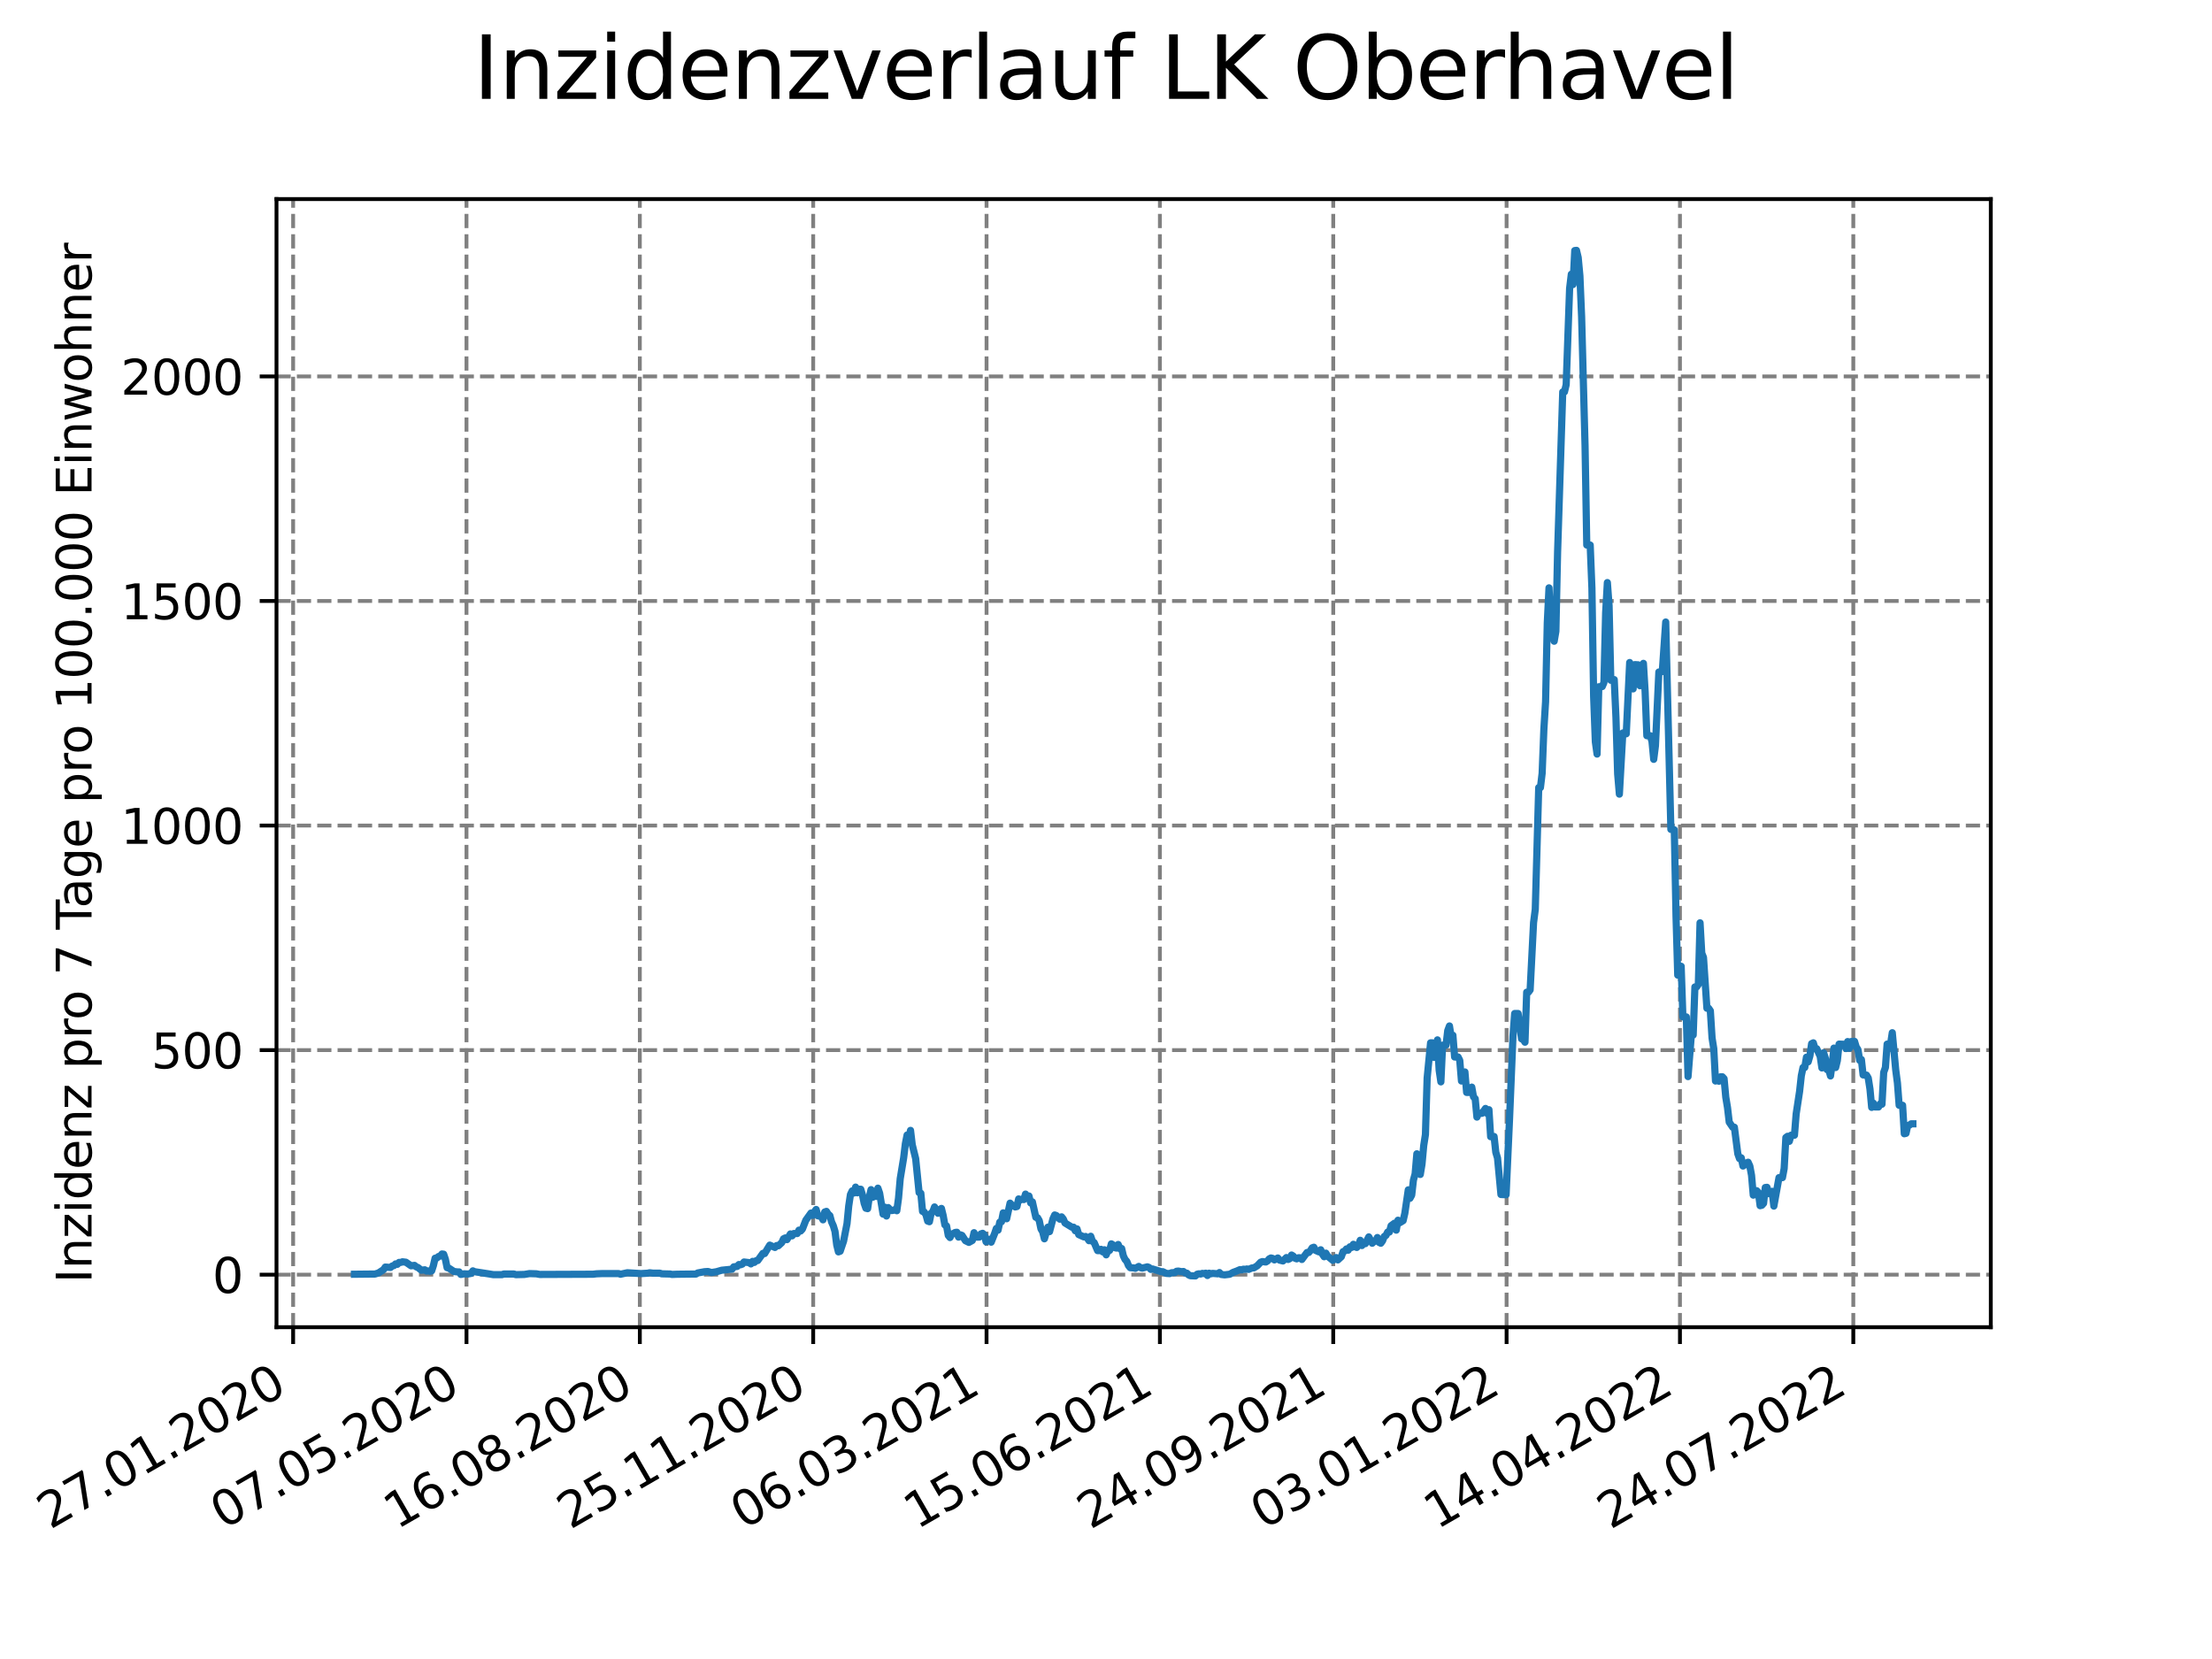 <?xml version="1.0" encoding="utf-8" standalone="no"?>
<!DOCTYPE svg PUBLIC "-//W3C//DTD SVG 1.1//EN"
  "http://www.w3.org/Graphics/SVG/1.1/DTD/svg11.dtd">
<svg xmlns:xlink="http://www.w3.org/1999/xlink" width="460.8pt" height="345.6pt" viewBox="0 0 460.8 345.6" xmlns="http://www.w3.org/2000/svg" version="1.1">
 <defs>
  <style type="text/css">*{stroke-linejoin: round; stroke-linecap: butt}</style>
 </defs>
 <g id="figure_1">
  <g id="patch_1">
   <path d="M 0 345.6 
L 460.8 345.6 
L 460.8 0 
L 0 0 
z
" style="fill: #ffffff"/>
  </g>
  <g id="axes_1">
   <g id="patch_2">
    <path d="M 57.6 276.48 
L 414.72 276.48 
L 414.72 41.472 
L 57.6 41.472 
z
" style="fill: #ffffff"/>
   </g>
   <g id="matplotlib.axis_1">
    <g id="xtick_1">
     <g id="line2d_1">
      <path d="M 61.065 276.48 
L 61.065 41.472 
" clip-path="url(#pd7029d7b4e)" style="fill: none; stroke-dasharray: 2.96,1.28; stroke-dashoffset: 0; stroke: #808080; stroke-width: 0.8"/>
     </g>
     <g id="line2d_2">
      <defs>
       <path id="m385fc12acc" d="M 0 0 
L 0 3.5 
" style="stroke: #000000; stroke-width: 0.8"/>
      </defs>
      <g>
       <use xlink:href="#m385fc12acc" x="61.065" y="276.48" style="stroke: #000000; stroke-width: 0.8"/>
      </g>
     </g>
     <g id="text_1">
      <!-- 27.01.2020 -->
      <g transform="translate(10.44 318.689)rotate(-30)scale(0.1 -0.1)">
       <defs>
        <path id="DejaVuSans-32" d="M 1228 531 
L 3431 531 
L 3431 0 
L 469 0 
L 469 531 
Q 828 903 1448 1529 
Q 2069 2156 2228 2338 
Q 2531 2678 2651 2914 
Q 2772 3150 2772 3378 
Q 2772 3750 2511 3984 
Q 2250 4219 1831 4219 
Q 1534 4219 1204 4116 
Q 875 4013 500 3803 
L 500 4441 
Q 881 4594 1212 4672 
Q 1544 4750 1819 4750 
Q 2544 4750 2975 4387 
Q 3406 4025 3406 3419 
Q 3406 3131 3298 2873 
Q 3191 2616 2906 2266 
Q 2828 2175 2409 1742 
Q 1991 1309 1228 531 
z
" transform="scale(0.016)"/>
        <path id="DejaVuSans-37" d="M 525 4666 
L 3525 4666 
L 3525 4397 
L 1831 0 
L 1172 0 
L 2766 4134 
L 525 4134 
L 525 4666 
z
" transform="scale(0.016)"/>
        <path id="DejaVuSans-2e" d="M 684 794 
L 1344 794 
L 1344 0 
L 684 0 
L 684 794 
z
" transform="scale(0.016)"/>
        <path id="DejaVuSans-30" d="M 2034 4250 
Q 1547 4250 1301 3770 
Q 1056 3291 1056 2328 
Q 1056 1369 1301 889 
Q 1547 409 2034 409 
Q 2525 409 2770 889 
Q 3016 1369 3016 2328 
Q 3016 3291 2770 3770 
Q 2525 4250 2034 4250 
z
M 2034 4750 
Q 2819 4750 3233 4129 
Q 3647 3509 3647 2328 
Q 3647 1150 3233 529 
Q 2819 -91 2034 -91 
Q 1250 -91 836 529 
Q 422 1150 422 2328 
Q 422 3509 836 4129 
Q 1250 4750 2034 4750 
z
" transform="scale(0.016)"/>
        <path id="DejaVuSans-31" d="M 794 531 
L 1825 531 
L 1825 4091 
L 703 3866 
L 703 4441 
L 1819 4666 
L 2450 4666 
L 2450 531 
L 3481 531 
L 3481 0 
L 794 0 
L 794 531 
z
" transform="scale(0.016)"/>
       </defs>
       <use xlink:href="#DejaVuSans-32"/>
       <use xlink:href="#DejaVuSans-37" x="63.623"/>
       <use xlink:href="#DejaVuSans-2e" x="127.246"/>
       <use xlink:href="#DejaVuSans-30" x="159.033"/>
       <use xlink:href="#DejaVuSans-31" x="222.656"/>
       <use xlink:href="#DejaVuSans-2e" x="286.279"/>
       <use xlink:href="#DejaVuSans-32" x="318.066"/>
       <use xlink:href="#DejaVuSans-30" x="381.689"/>
       <use xlink:href="#DejaVuSans-32" x="445.312"/>
       <use xlink:href="#DejaVuSans-30" x="508.936"/>
      </g>
     </g>
    </g>
    <g id="xtick_2">
     <g id="line2d_3">
      <path d="M 97.178 276.48 
L 97.178 41.472 
" clip-path="url(#pd7029d7b4e)" style="fill: none; stroke-dasharray: 2.96,1.28; stroke-dashoffset: 0; stroke: #808080; stroke-width: 0.8"/>
     </g>
     <g id="line2d_4">
      <g>
       <use xlink:href="#m385fc12acc" x="97.178" y="276.48" style="stroke: #000000; stroke-width: 0.8"/>
      </g>
     </g>
     <g id="text_2">
      <!-- 07.05.2020 -->
      <g transform="translate(46.552 318.689)rotate(-30)scale(0.1 -0.1)">
       <defs>
        <path id="DejaVuSans-35" d="M 691 4666 
L 3169 4666 
L 3169 4134 
L 1269 4134 
L 1269 2991 
Q 1406 3038 1543 3061 
Q 1681 3084 1819 3084 
Q 2600 3084 3056 2656 
Q 3513 2228 3513 1497 
Q 3513 744 3044 326 
Q 2575 -91 1722 -91 
Q 1428 -91 1123 -41 
Q 819 9 494 109 
L 494 744 
Q 775 591 1075 516 
Q 1375 441 1709 441 
Q 2250 441 2565 725 
Q 2881 1009 2881 1497 
Q 2881 1984 2565 2268 
Q 2250 2553 1709 2553 
Q 1456 2553 1204 2497 
Q 953 2441 691 2322 
L 691 4666 
z
" transform="scale(0.016)"/>
       </defs>
       <use xlink:href="#DejaVuSans-30"/>
       <use xlink:href="#DejaVuSans-37" x="63.623"/>
       <use xlink:href="#DejaVuSans-2e" x="127.246"/>
       <use xlink:href="#DejaVuSans-30" x="159.033"/>
       <use xlink:href="#DejaVuSans-35" x="222.656"/>
       <use xlink:href="#DejaVuSans-2e" x="286.279"/>
       <use xlink:href="#DejaVuSans-32" x="318.066"/>
       <use xlink:href="#DejaVuSans-30" x="381.689"/>
       <use xlink:href="#DejaVuSans-32" x="445.312"/>
       <use xlink:href="#DejaVuSans-30" x="508.936"/>
      </g>
     </g>
    </g>
    <g id="xtick_3">
     <g id="line2d_5">
      <path d="M 133.29 276.48 
L 133.29 41.472 
" clip-path="url(#pd7029d7b4e)" style="fill: none; stroke-dasharray: 2.96,1.28; stroke-dashoffset: 0; stroke: #808080; stroke-width: 0.8"/>
     </g>
     <g id="line2d_6">
      <g>
       <use xlink:href="#m385fc12acc" x="133.29" y="276.48" style="stroke: #000000; stroke-width: 0.8"/>
      </g>
     </g>
     <g id="text_3">
      <!-- 16.08.2020 -->
      <g transform="translate(82.665 318.689)rotate(-30)scale(0.1 -0.1)">
       <defs>
        <path id="DejaVuSans-36" d="M 2113 2584 
Q 1688 2584 1439 2293 
Q 1191 2003 1191 1497 
Q 1191 994 1439 701 
Q 1688 409 2113 409 
Q 2538 409 2786 701 
Q 3034 994 3034 1497 
Q 3034 2003 2786 2293 
Q 2538 2584 2113 2584 
z
M 3366 4563 
L 3366 3988 
Q 3128 4100 2886 4159 
Q 2644 4219 2406 4219 
Q 1781 4219 1451 3797 
Q 1122 3375 1075 2522 
Q 1259 2794 1537 2939 
Q 1816 3084 2150 3084 
Q 2853 3084 3261 2657 
Q 3669 2231 3669 1497 
Q 3669 778 3244 343 
Q 2819 -91 2113 -91 
Q 1303 -91 875 529 
Q 447 1150 447 2328 
Q 447 3434 972 4092 
Q 1497 4750 2381 4750 
Q 2619 4750 2861 4703 
Q 3103 4656 3366 4563 
z
" transform="scale(0.016)"/>
        <path id="DejaVuSans-38" d="M 2034 2216 
Q 1584 2216 1326 1975 
Q 1069 1734 1069 1313 
Q 1069 891 1326 650 
Q 1584 409 2034 409 
Q 2484 409 2743 651 
Q 3003 894 3003 1313 
Q 3003 1734 2745 1975 
Q 2488 2216 2034 2216 
z
M 1403 2484 
Q 997 2584 770 2862 
Q 544 3141 544 3541 
Q 544 4100 942 4425 
Q 1341 4750 2034 4750 
Q 2731 4750 3128 4425 
Q 3525 4100 3525 3541 
Q 3525 3141 3298 2862 
Q 3072 2584 2669 2484 
Q 3125 2378 3379 2068 
Q 3634 1759 3634 1313 
Q 3634 634 3220 271 
Q 2806 -91 2034 -91 
Q 1263 -91 848 271 
Q 434 634 434 1313 
Q 434 1759 690 2068 
Q 947 2378 1403 2484 
z
M 1172 3481 
Q 1172 3119 1398 2916 
Q 1625 2713 2034 2713 
Q 2441 2713 2670 2916 
Q 2900 3119 2900 3481 
Q 2900 3844 2670 4047 
Q 2441 4250 2034 4250 
Q 1625 4250 1398 4047 
Q 1172 3844 1172 3481 
z
" transform="scale(0.016)"/>
       </defs>
       <use xlink:href="#DejaVuSans-31"/>
       <use xlink:href="#DejaVuSans-36" x="63.623"/>
       <use xlink:href="#DejaVuSans-2e" x="127.246"/>
       <use xlink:href="#DejaVuSans-30" x="159.033"/>
       <use xlink:href="#DejaVuSans-38" x="222.656"/>
       <use xlink:href="#DejaVuSans-2e" x="286.279"/>
       <use xlink:href="#DejaVuSans-32" x="318.066"/>
       <use xlink:href="#DejaVuSans-30" x="381.689"/>
       <use xlink:href="#DejaVuSans-32" x="445.312"/>
       <use xlink:href="#DejaVuSans-30" x="508.936"/>
      </g>
     </g>
    </g>
    <g id="xtick_4">
     <g id="line2d_7">
      <path d="M 169.403 276.48 
L 169.403 41.472 
" clip-path="url(#pd7029d7b4e)" style="fill: none; stroke-dasharray: 2.96,1.28; stroke-dashoffset: 0; stroke: #808080; stroke-width: 0.8"/>
     </g>
     <g id="line2d_8">
      <g>
       <use xlink:href="#m385fc12acc" x="169.403" y="276.48" style="stroke: #000000; stroke-width: 0.8"/>
      </g>
     </g>
     <g id="text_4">
      <!-- 25.11.2020 -->
      <g transform="translate(118.777 318.689)rotate(-30)scale(0.1 -0.1)">
       <use xlink:href="#DejaVuSans-32"/>
       <use xlink:href="#DejaVuSans-35" x="63.623"/>
       <use xlink:href="#DejaVuSans-2e" x="127.246"/>
       <use xlink:href="#DejaVuSans-31" x="159.033"/>
       <use xlink:href="#DejaVuSans-31" x="222.656"/>
       <use xlink:href="#DejaVuSans-2e" x="286.279"/>
       <use xlink:href="#DejaVuSans-32" x="318.066"/>
       <use xlink:href="#DejaVuSans-30" x="381.689"/>
       <use xlink:href="#DejaVuSans-32" x="445.312"/>
       <use xlink:href="#DejaVuSans-30" x="508.936"/>
      </g>
     </g>
    </g>
    <g id="xtick_5">
     <g id="line2d_9">
      <path d="M 205.515 276.48 
L 205.515 41.472 
" clip-path="url(#pd7029d7b4e)" style="fill: none; stroke-dasharray: 2.96,1.28; stroke-dashoffset: 0; stroke: #808080; stroke-width: 0.8"/>
     </g>
     <g id="line2d_10">
      <g>
       <use xlink:href="#m385fc12acc" x="205.515" y="276.48" style="stroke: #000000; stroke-width: 0.8"/>
      </g>
     </g>
     <g id="text_5">
      <!-- 06.03.2021 -->
      <g transform="translate(154.89 318.689)rotate(-30)scale(0.1 -0.1)">
       <defs>
        <path id="DejaVuSans-33" d="M 2597 2516 
Q 3050 2419 3304 2112 
Q 3559 1806 3559 1356 
Q 3559 666 3084 287 
Q 2609 -91 1734 -91 
Q 1441 -91 1130 -33 
Q 819 25 488 141 
L 488 750 
Q 750 597 1062 519 
Q 1375 441 1716 441 
Q 2309 441 2620 675 
Q 2931 909 2931 1356 
Q 2931 1769 2642 2001 
Q 2353 2234 1838 2234 
L 1294 2234 
L 1294 2753 
L 1863 2753 
Q 2328 2753 2575 2939 
Q 2822 3125 2822 3475 
Q 2822 3834 2567 4026 
Q 2313 4219 1838 4219 
Q 1578 4219 1281 4162 
Q 984 4106 628 3988 
L 628 4550 
Q 988 4650 1302 4700 
Q 1616 4750 1894 4750 
Q 2613 4750 3031 4423 
Q 3450 4097 3450 3541 
Q 3450 3153 3228 2886 
Q 3006 2619 2597 2516 
z
" transform="scale(0.016)"/>
       </defs>
       <use xlink:href="#DejaVuSans-30"/>
       <use xlink:href="#DejaVuSans-36" x="63.623"/>
       <use xlink:href="#DejaVuSans-2e" x="127.246"/>
       <use xlink:href="#DejaVuSans-30" x="159.033"/>
       <use xlink:href="#DejaVuSans-33" x="222.656"/>
       <use xlink:href="#DejaVuSans-2e" x="286.279"/>
       <use xlink:href="#DejaVuSans-32" x="318.066"/>
       <use xlink:href="#DejaVuSans-30" x="381.689"/>
       <use xlink:href="#DejaVuSans-32" x="445.312"/>
       <use xlink:href="#DejaVuSans-31" x="508.936"/>
      </g>
     </g>
    </g>
    <g id="xtick_6">
     <g id="line2d_11">
      <path d="M 241.628 276.48 
L 241.628 41.472 
" clip-path="url(#pd7029d7b4e)" style="fill: none; stroke-dasharray: 2.96,1.28; stroke-dashoffset: 0; stroke: #808080; stroke-width: 0.8"/>
     </g>
     <g id="line2d_12">
      <g>
       <use xlink:href="#m385fc12acc" x="241.628" y="276.48" style="stroke: #000000; stroke-width: 0.8"/>
      </g>
     </g>
     <g id="text_6">
      <!-- 15.06.2021 -->
      <g transform="translate(191.002 318.689)rotate(-30)scale(0.1 -0.1)">
       <use xlink:href="#DejaVuSans-31"/>
       <use xlink:href="#DejaVuSans-35" x="63.623"/>
       <use xlink:href="#DejaVuSans-2e" x="127.246"/>
       <use xlink:href="#DejaVuSans-30" x="159.033"/>
       <use xlink:href="#DejaVuSans-36" x="222.656"/>
       <use xlink:href="#DejaVuSans-2e" x="286.279"/>
       <use xlink:href="#DejaVuSans-32" x="318.066"/>
       <use xlink:href="#DejaVuSans-30" x="381.689"/>
       <use xlink:href="#DejaVuSans-32" x="445.312"/>
       <use xlink:href="#DejaVuSans-31" x="508.936"/>
      </g>
     </g>
    </g>
    <g id="xtick_7">
     <g id="line2d_13">
      <path d="M 277.74 276.48 
L 277.74 41.472 
" clip-path="url(#pd7029d7b4e)" style="fill: none; stroke-dasharray: 2.96,1.28; stroke-dashoffset: 0; stroke: #808080; stroke-width: 0.8"/>
     </g>
     <g id="line2d_14">
      <g>
       <use xlink:href="#m385fc12acc" x="277.74" y="276.48" style="stroke: #000000; stroke-width: 0.8"/>
      </g>
     </g>
     <g id="text_7">
      <!-- 24.09.2021 -->
      <g transform="translate(227.115 318.689)rotate(-30)scale(0.1 -0.1)">
       <defs>
        <path id="DejaVuSans-34" d="M 2419 4116 
L 825 1625 
L 2419 1625 
L 2419 4116 
z
M 2253 4666 
L 3047 4666 
L 3047 1625 
L 3713 1625 
L 3713 1100 
L 3047 1100 
L 3047 0 
L 2419 0 
L 2419 1100 
L 313 1100 
L 313 1709 
L 2253 4666 
z
" transform="scale(0.016)"/>
        <path id="DejaVuSans-39" d="M 703 97 
L 703 672 
Q 941 559 1184 500 
Q 1428 441 1663 441 
Q 2288 441 2617 861 
Q 2947 1281 2994 2138 
Q 2813 1869 2534 1725 
Q 2256 1581 1919 1581 
Q 1219 1581 811 2004 
Q 403 2428 403 3163 
Q 403 3881 828 4315 
Q 1253 4750 1959 4750 
Q 2769 4750 3195 4129 
Q 3622 3509 3622 2328 
Q 3622 1225 3098 567 
Q 2575 -91 1691 -91 
Q 1453 -91 1209 -44 
Q 966 3 703 97 
z
M 1959 2075 
Q 2384 2075 2632 2365 
Q 2881 2656 2881 3163 
Q 2881 3666 2632 3958 
Q 2384 4250 1959 4250 
Q 1534 4250 1286 3958 
Q 1038 3666 1038 3163 
Q 1038 2656 1286 2365 
Q 1534 2075 1959 2075 
z
" transform="scale(0.016)"/>
       </defs>
       <use xlink:href="#DejaVuSans-32"/>
       <use xlink:href="#DejaVuSans-34" x="63.623"/>
       <use xlink:href="#DejaVuSans-2e" x="127.246"/>
       <use xlink:href="#DejaVuSans-30" x="159.033"/>
       <use xlink:href="#DejaVuSans-39" x="222.656"/>
       <use xlink:href="#DejaVuSans-2e" x="286.279"/>
       <use xlink:href="#DejaVuSans-32" x="318.066"/>
       <use xlink:href="#DejaVuSans-30" x="381.689"/>
       <use xlink:href="#DejaVuSans-32" x="445.312"/>
       <use xlink:href="#DejaVuSans-31" x="508.936"/>
      </g>
     </g>
    </g>
    <g id="xtick_8">
     <g id="line2d_15">
      <path d="M 313.852 276.48 
L 313.852 41.472 
" clip-path="url(#pd7029d7b4e)" style="fill: none; stroke-dasharray: 2.96,1.28; stroke-dashoffset: 0; stroke: #808080; stroke-width: 0.8"/>
     </g>
     <g id="line2d_16">
      <g>
       <use xlink:href="#m385fc12acc" x="313.852" y="276.48" style="stroke: #000000; stroke-width: 0.8"/>
      </g>
     </g>
     <g id="text_8">
      <!-- 03.01.2022 -->
      <g transform="translate(263.227 318.689)rotate(-30)scale(0.1 -0.1)">
       <use xlink:href="#DejaVuSans-30"/>
       <use xlink:href="#DejaVuSans-33" x="63.623"/>
       <use xlink:href="#DejaVuSans-2e" x="127.246"/>
       <use xlink:href="#DejaVuSans-30" x="159.033"/>
       <use xlink:href="#DejaVuSans-31" x="222.656"/>
       <use xlink:href="#DejaVuSans-2e" x="286.279"/>
       <use xlink:href="#DejaVuSans-32" x="318.066"/>
       <use xlink:href="#DejaVuSans-30" x="381.689"/>
       <use xlink:href="#DejaVuSans-32" x="445.312"/>
       <use xlink:href="#DejaVuSans-32" x="508.936"/>
      </g>
     </g>
    </g>
    <g id="xtick_9">
     <g id="line2d_17">
      <path d="M 349.965 276.48 
L 349.965 41.472 
" clip-path="url(#pd7029d7b4e)" style="fill: none; stroke-dasharray: 2.96,1.28; stroke-dashoffset: 0; stroke: #808080; stroke-width: 0.8"/>
     </g>
     <g id="line2d_18">
      <g>
       <use xlink:href="#m385fc12acc" x="349.965" y="276.48" style="stroke: #000000; stroke-width: 0.8"/>
      </g>
     </g>
     <g id="text_9">
      <!-- 14.04.2022 -->
      <g transform="translate(299.34 318.689)rotate(-30)scale(0.1 -0.1)">
       <use xlink:href="#DejaVuSans-31"/>
       <use xlink:href="#DejaVuSans-34" x="63.623"/>
       <use xlink:href="#DejaVuSans-2e" x="127.246"/>
       <use xlink:href="#DejaVuSans-30" x="159.033"/>
       <use xlink:href="#DejaVuSans-34" x="222.656"/>
       <use xlink:href="#DejaVuSans-2e" x="286.279"/>
       <use xlink:href="#DejaVuSans-32" x="318.066"/>
       <use xlink:href="#DejaVuSans-30" x="381.689"/>
       <use xlink:href="#DejaVuSans-32" x="445.312"/>
       <use xlink:href="#DejaVuSans-32" x="508.936"/>
      </g>
     </g>
    </g>
    <g id="xtick_10">
     <g id="line2d_19">
      <path d="M 386.077 276.48 
L 386.077 41.472 
" clip-path="url(#pd7029d7b4e)" style="fill: none; stroke-dasharray: 2.96,1.28; stroke-dashoffset: 0; stroke: #808080; stroke-width: 0.8"/>
     </g>
     <g id="line2d_20">
      <g>
       <use xlink:href="#m385fc12acc" x="386.077" y="276.48" style="stroke: #000000; stroke-width: 0.8"/>
      </g>
     </g>
     <g id="text_10">
      <!-- 24.07.2022 -->
      <g transform="translate(335.452 318.689)rotate(-30)scale(0.1 -0.1)">
       <use xlink:href="#DejaVuSans-32"/>
       <use xlink:href="#DejaVuSans-34" x="63.623"/>
       <use xlink:href="#DejaVuSans-2e" x="127.246"/>
       <use xlink:href="#DejaVuSans-30" x="159.033"/>
       <use xlink:href="#DejaVuSans-37" x="222.656"/>
       <use xlink:href="#DejaVuSans-2e" x="286.279"/>
       <use xlink:href="#DejaVuSans-32" x="318.066"/>
       <use xlink:href="#DejaVuSans-30" x="381.689"/>
       <use xlink:href="#DejaVuSans-32" x="445.312"/>
       <use xlink:href="#DejaVuSans-32" x="508.936"/>
      </g>
     </g>
    </g>
   </g>
   <g id="matplotlib.axis_2">
    <g id="ytick_1">
     <g id="line2d_21">
      <path d="M 57.6 265.534 
L 414.72 265.534 
" clip-path="url(#pd7029d7b4e)" style="fill: none; stroke-dasharray: 2.96,1.28; stroke-dashoffset: 0; stroke: #808080; stroke-width: 0.8"/>
     </g>
     <g id="line2d_22">
      <defs>
       <path id="m7e16f8e61a" d="M 0 0 
L -3.5 0 
" style="stroke: #000000; stroke-width: 0.8"/>
      </defs>
      <g>
       <use xlink:href="#m7e16f8e61a" x="57.6" y="265.534" style="stroke: #000000; stroke-width: 0.8"/>
      </g>
     </g>
     <g id="text_11">
      <!-- 0 -->
      <g transform="translate(44.237 269.333)scale(0.1 -0.1)">
       <use xlink:href="#DejaVuSans-30"/>
      </g>
     </g>
    </g>
    <g id="ytick_2">
     <g id="line2d_23">
      <path d="M 57.6 218.755 
L 414.72 218.755 
" clip-path="url(#pd7029d7b4e)" style="fill: none; stroke-dasharray: 2.96,1.28; stroke-dashoffset: 0; stroke: #808080; stroke-width: 0.8"/>
     </g>
     <g id="line2d_24">
      <g>
       <use xlink:href="#m7e16f8e61a" x="57.6" y="218.755" style="stroke: #000000; stroke-width: 0.8"/>
      </g>
     </g>
     <g id="text_12">
      <!-- 500 -->
      <g transform="translate(31.512 222.555)scale(0.1 -0.1)">
       <use xlink:href="#DejaVuSans-35"/>
       <use xlink:href="#DejaVuSans-30" x="63.623"/>
       <use xlink:href="#DejaVuSans-30" x="127.246"/>
      </g>
     </g>
    </g>
    <g id="ytick_3">
     <g id="line2d_25">
      <path d="M 57.6 171.977 
L 414.72 171.977 
" clip-path="url(#pd7029d7b4e)" style="fill: none; stroke-dasharray: 2.96,1.28; stroke-dashoffset: 0; stroke: #808080; stroke-width: 0.8"/>
     </g>
     <g id="line2d_26">
      <g>
       <use xlink:href="#m7e16f8e61a" x="57.6" y="171.977" style="stroke: #000000; stroke-width: 0.8"/>
      </g>
     </g>
     <g id="text_13">
      <!-- 1000 -->
      <g transform="translate(25.15 175.776)scale(0.1 -0.1)">
       <use xlink:href="#DejaVuSans-31"/>
       <use xlink:href="#DejaVuSans-30" x="63.623"/>
       <use xlink:href="#DejaVuSans-30" x="127.246"/>
       <use xlink:href="#DejaVuSans-30" x="190.869"/>
      </g>
     </g>
    </g>
    <g id="ytick_4">
     <g id="line2d_27">
      <path d="M 57.6 125.198 
L 414.72 125.198 
" clip-path="url(#pd7029d7b4e)" style="fill: none; stroke-dasharray: 2.96,1.28; stroke-dashoffset: 0; stroke: #808080; stroke-width: 0.8"/>
     </g>
     <g id="line2d_28">
      <g>
       <use xlink:href="#m7e16f8e61a" x="57.6" y="125.198" style="stroke: #000000; stroke-width: 0.8"/>
      </g>
     </g>
     <g id="text_14">
      <!-- 1500 -->
      <g transform="translate(25.15 128.997)scale(0.1 -0.1)">
       <use xlink:href="#DejaVuSans-31"/>
       <use xlink:href="#DejaVuSans-35" x="63.623"/>
       <use xlink:href="#DejaVuSans-30" x="127.246"/>
       <use xlink:href="#DejaVuSans-30" x="190.869"/>
      </g>
     </g>
    </g>
    <g id="ytick_5">
     <g id="line2d_29">
      <path d="M 57.6 78.419 
L 414.72 78.419 
" clip-path="url(#pd7029d7b4e)" style="fill: none; stroke-dasharray: 2.96,1.28; stroke-dashoffset: 0; stroke: #808080; stroke-width: 0.8"/>
     </g>
     <g id="line2d_30">
      <g>
       <use xlink:href="#m7e16f8e61a" x="57.6" y="78.419" style="stroke: #000000; stroke-width: 0.8"/>
      </g>
     </g>
     <g id="text_15">
      <!-- 2000 -->
      <g transform="translate(25.15 82.218)scale(0.1 -0.1)">
       <use xlink:href="#DejaVuSans-32"/>
       <use xlink:href="#DejaVuSans-30" x="63.623"/>
       <use xlink:href="#DejaVuSans-30" x="127.246"/>
       <use xlink:href="#DejaVuSans-30" x="190.869"/>
      </g>
     </g>
    </g>
    <g id="text_16">
     <!-- Inzidenz pro 7 Tage pro 100.000 Einwohner -->
     <g transform="translate(19.07 267.301)rotate(-90)scale(0.1 -0.1)">
      <defs>
       <path id="DejaVuSans-49" d="M 628 4666 
L 1259 4666 
L 1259 0 
L 628 0 
L 628 4666 
z
" transform="scale(0.016)"/>
       <path id="DejaVuSans-6e" d="M 3513 2113 
L 3513 0 
L 2938 0 
L 2938 2094 
Q 2938 2591 2744 2837 
Q 2550 3084 2163 3084 
Q 1697 3084 1428 2787 
Q 1159 2491 1159 1978 
L 1159 0 
L 581 0 
L 581 3500 
L 1159 3500 
L 1159 2956 
Q 1366 3272 1645 3428 
Q 1925 3584 2291 3584 
Q 2894 3584 3203 3211 
Q 3513 2838 3513 2113 
z
" transform="scale(0.016)"/>
       <path id="DejaVuSans-7a" d="M 353 3500 
L 3084 3500 
L 3084 2975 
L 922 459 
L 3084 459 
L 3084 0 
L 275 0 
L 275 525 
L 2438 3041 
L 353 3041 
L 353 3500 
z
" transform="scale(0.016)"/>
       <path id="DejaVuSans-69" d="M 603 3500 
L 1178 3500 
L 1178 0 
L 603 0 
L 603 3500 
z
M 603 4863 
L 1178 4863 
L 1178 4134 
L 603 4134 
L 603 4863 
z
" transform="scale(0.016)"/>
       <path id="DejaVuSans-64" d="M 2906 2969 
L 2906 4863 
L 3481 4863 
L 3481 0 
L 2906 0 
L 2906 525 
Q 2725 213 2448 61 
Q 2172 -91 1784 -91 
Q 1150 -91 751 415 
Q 353 922 353 1747 
Q 353 2572 751 3078 
Q 1150 3584 1784 3584 
Q 2172 3584 2448 3432 
Q 2725 3281 2906 2969 
z
M 947 1747 
Q 947 1113 1208 752 
Q 1469 391 1925 391 
Q 2381 391 2643 752 
Q 2906 1113 2906 1747 
Q 2906 2381 2643 2742 
Q 2381 3103 1925 3103 
Q 1469 3103 1208 2742 
Q 947 2381 947 1747 
z
" transform="scale(0.016)"/>
       <path id="DejaVuSans-65" d="M 3597 1894 
L 3597 1613 
L 953 1613 
Q 991 1019 1311 708 
Q 1631 397 2203 397 
Q 2534 397 2845 478 
Q 3156 559 3463 722 
L 3463 178 
Q 3153 47 2828 -22 
Q 2503 -91 2169 -91 
Q 1331 -91 842 396 
Q 353 884 353 1716 
Q 353 2575 817 3079 
Q 1281 3584 2069 3584 
Q 2775 3584 3186 3129 
Q 3597 2675 3597 1894 
z
M 3022 2063 
Q 3016 2534 2758 2815 
Q 2500 3097 2075 3097 
Q 1594 3097 1305 2825 
Q 1016 2553 972 2059 
L 3022 2063 
z
" transform="scale(0.016)"/>
       <path id="DejaVuSans-20" transform="scale(0.016)"/>
       <path id="DejaVuSans-70" d="M 1159 525 
L 1159 -1331 
L 581 -1331 
L 581 3500 
L 1159 3500 
L 1159 2969 
Q 1341 3281 1617 3432 
Q 1894 3584 2278 3584 
Q 2916 3584 3314 3078 
Q 3713 2572 3713 1747 
Q 3713 922 3314 415 
Q 2916 -91 2278 -91 
Q 1894 -91 1617 61 
Q 1341 213 1159 525 
z
M 3116 1747 
Q 3116 2381 2855 2742 
Q 2594 3103 2138 3103 
Q 1681 3103 1420 2742 
Q 1159 2381 1159 1747 
Q 1159 1113 1420 752 
Q 1681 391 2138 391 
Q 2594 391 2855 752 
Q 3116 1113 3116 1747 
z
" transform="scale(0.016)"/>
       <path id="DejaVuSans-72" d="M 2631 2963 
Q 2534 3019 2420 3045 
Q 2306 3072 2169 3072 
Q 1681 3072 1420 2755 
Q 1159 2438 1159 1844 
L 1159 0 
L 581 0 
L 581 3500 
L 1159 3500 
L 1159 2956 
Q 1341 3275 1631 3429 
Q 1922 3584 2338 3584 
Q 2397 3584 2469 3576 
Q 2541 3569 2628 3553 
L 2631 2963 
z
" transform="scale(0.016)"/>
       <path id="DejaVuSans-6f" d="M 1959 3097 
Q 1497 3097 1228 2736 
Q 959 2375 959 1747 
Q 959 1119 1226 758 
Q 1494 397 1959 397 
Q 2419 397 2687 759 
Q 2956 1122 2956 1747 
Q 2956 2369 2687 2733 
Q 2419 3097 1959 3097 
z
M 1959 3584 
Q 2709 3584 3137 3096 
Q 3566 2609 3566 1747 
Q 3566 888 3137 398 
Q 2709 -91 1959 -91 
Q 1206 -91 779 398 
Q 353 888 353 1747 
Q 353 2609 779 3096 
Q 1206 3584 1959 3584 
z
" transform="scale(0.016)"/>
       <path id="DejaVuSans-54" d="M -19 4666 
L 3928 4666 
L 3928 4134 
L 2272 4134 
L 2272 0 
L 1638 0 
L 1638 4134 
L -19 4134 
L -19 4666 
z
" transform="scale(0.016)"/>
       <path id="DejaVuSans-61" d="M 2194 1759 
Q 1497 1759 1228 1600 
Q 959 1441 959 1056 
Q 959 750 1161 570 
Q 1363 391 1709 391 
Q 2188 391 2477 730 
Q 2766 1069 2766 1631 
L 2766 1759 
L 2194 1759 
z
M 3341 1997 
L 3341 0 
L 2766 0 
L 2766 531 
Q 2569 213 2275 61 
Q 1981 -91 1556 -91 
Q 1019 -91 701 211 
Q 384 513 384 1019 
Q 384 1609 779 1909 
Q 1175 2209 1959 2209 
L 2766 2209 
L 2766 2266 
Q 2766 2663 2505 2880 
Q 2244 3097 1772 3097 
Q 1472 3097 1187 3025 
Q 903 2953 641 2809 
L 641 3341 
Q 956 3463 1253 3523 
Q 1550 3584 1831 3584 
Q 2591 3584 2966 3190 
Q 3341 2797 3341 1997 
z
" transform="scale(0.016)"/>
       <path id="DejaVuSans-67" d="M 2906 1791 
Q 2906 2416 2648 2759 
Q 2391 3103 1925 3103 
Q 1463 3103 1205 2759 
Q 947 2416 947 1791 
Q 947 1169 1205 825 
Q 1463 481 1925 481 
Q 2391 481 2648 825 
Q 2906 1169 2906 1791 
z
M 3481 434 
Q 3481 -459 3084 -895 
Q 2688 -1331 1869 -1331 
Q 1566 -1331 1297 -1286 
Q 1028 -1241 775 -1147 
L 775 -588 
Q 1028 -725 1275 -790 
Q 1522 -856 1778 -856 
Q 2344 -856 2625 -561 
Q 2906 -266 2906 331 
L 2906 616 
Q 2728 306 2450 153 
Q 2172 0 1784 0 
Q 1141 0 747 490 
Q 353 981 353 1791 
Q 353 2603 747 3093 
Q 1141 3584 1784 3584 
Q 2172 3584 2450 3431 
Q 2728 3278 2906 2969 
L 2906 3500 
L 3481 3500 
L 3481 434 
z
" transform="scale(0.016)"/>
       <path id="DejaVuSans-45" d="M 628 4666 
L 3578 4666 
L 3578 4134 
L 1259 4134 
L 1259 2753 
L 3481 2753 
L 3481 2222 
L 1259 2222 
L 1259 531 
L 3634 531 
L 3634 0 
L 628 0 
L 628 4666 
z
" transform="scale(0.016)"/>
       <path id="DejaVuSans-77" d="M 269 3500 
L 844 3500 
L 1563 769 
L 2278 3500 
L 2956 3500 
L 3675 769 
L 4391 3500 
L 4966 3500 
L 4050 0 
L 3372 0 
L 2619 2869 
L 1863 0 
L 1184 0 
L 269 3500 
z
" transform="scale(0.016)"/>
       <path id="DejaVuSans-68" d="M 3513 2113 
L 3513 0 
L 2938 0 
L 2938 2094 
Q 2938 2591 2744 2837 
Q 2550 3084 2163 3084 
Q 1697 3084 1428 2787 
Q 1159 2491 1159 1978 
L 1159 0 
L 581 0 
L 581 4863 
L 1159 4863 
L 1159 2956 
Q 1366 3272 1645 3428 
Q 1925 3584 2291 3584 
Q 2894 3584 3203 3211 
Q 3513 2838 3513 2113 
z
" transform="scale(0.016)"/>
      </defs>
      <use xlink:href="#DejaVuSans-49"/>
      <use xlink:href="#DejaVuSans-6e" x="29.492"/>
      <use xlink:href="#DejaVuSans-7a" x="92.871"/>
      <use xlink:href="#DejaVuSans-69" x="145.361"/>
      <use xlink:href="#DejaVuSans-64" x="173.145"/>
      <use xlink:href="#DejaVuSans-65" x="236.621"/>
      <use xlink:href="#DejaVuSans-6e" x="298.145"/>
      <use xlink:href="#DejaVuSans-7a" x="361.523"/>
      <use xlink:href="#DejaVuSans-20" x="414.014"/>
      <use xlink:href="#DejaVuSans-70" x="445.801"/>
      <use xlink:href="#DejaVuSans-72" x="509.277"/>
      <use xlink:href="#DejaVuSans-6f" x="548.141"/>
      <use xlink:href="#DejaVuSans-20" x="609.322"/>
      <use xlink:href="#DejaVuSans-37" x="641.109"/>
      <use xlink:href="#DejaVuSans-20" x="704.732"/>
      <use xlink:href="#DejaVuSans-54" x="736.52"/>
      <use xlink:href="#DejaVuSans-61" x="781.104"/>
      <use xlink:href="#DejaVuSans-67" x="842.383"/>
      <use xlink:href="#DejaVuSans-65" x="905.859"/>
      <use xlink:href="#DejaVuSans-20" x="967.383"/>
      <use xlink:href="#DejaVuSans-70" x="999.17"/>
      <use xlink:href="#DejaVuSans-72" x="1062.646"/>
      <use xlink:href="#DejaVuSans-6f" x="1101.51"/>
      <use xlink:href="#DejaVuSans-20" x="1162.691"/>
      <use xlink:href="#DejaVuSans-31" x="1194.479"/>
      <use xlink:href="#DejaVuSans-30" x="1258.102"/>
      <use xlink:href="#DejaVuSans-30" x="1321.725"/>
      <use xlink:href="#DejaVuSans-2e" x="1385.348"/>
      <use xlink:href="#DejaVuSans-30" x="1417.135"/>
      <use xlink:href="#DejaVuSans-30" x="1480.758"/>
      <use xlink:href="#DejaVuSans-30" x="1544.381"/>
      <use xlink:href="#DejaVuSans-20" x="1608.004"/>
      <use xlink:href="#DejaVuSans-45" x="1639.791"/>
      <use xlink:href="#DejaVuSans-69" x="1702.975"/>
      <use xlink:href="#DejaVuSans-6e" x="1730.758"/>
      <use xlink:href="#DejaVuSans-77" x="1794.137"/>
      <use xlink:href="#DejaVuSans-6f" x="1875.924"/>
      <use xlink:href="#DejaVuSans-68" x="1937.105"/>
      <use xlink:href="#DejaVuSans-6e" x="2000.484"/>
      <use xlink:href="#DejaVuSans-65" x="2063.863"/>
      <use xlink:href="#DejaVuSans-72" x="2125.387"/>
     </g>
    </g>
   </g>
   <g id="line2d_31">
    <path d="M 73.833 265.446 
L 78.123 265.402 
L 78.838 265.183 
L 79.911 264.48 
L 80.269 263.952 
L 81.341 264.04 
L 81.699 263.733 
L 82.056 263.645 
L 82.414 263.293 
L 82.771 263.381 
L 83.129 262.986 
L 83.487 262.986 
L 83.844 262.854 
L 84.559 262.942 
L 85.632 263.689 
L 86.347 263.601 
L 86.704 263.908 
L 87.062 264.04 
L 87.777 264.611 
L 88.492 264.524 
L 88.85 264.787 
L 89.207 264.743 
L 89.565 264.831 
L 89.922 264.743 
L 90.28 263.645 
L 90.638 262.107 
L 90.995 262.063 
L 91.353 261.755 
L 91.71 261.667 
L 92.068 261.228 
L 92.425 261.272 
L 92.783 262.326 
L 93.14 264.084 
L 93.498 264.172 
L 94.571 264.875 
L 95.286 264.963 
L 95.643 264.963 
L 96.001 265.49 
L 96.716 265.358 
L 97.431 265.402 
L 98.146 265.271 
L 98.504 264.743 
L 98.861 264.919 
L 101.722 265.358 
L 102.794 265.534 
L 104.582 265.534 
L 104.939 265.402 
L 107.085 265.402 
L 107.442 265.534 
L 109.23 265.49 
L 110.303 265.314 
L 111.733 265.358 
L 112.448 265.49 
L 123.532 265.446 
L 124.247 265.358 
L 125.32 265.314 
L 128.895 265.314 
L 129.253 265.446 
L 130.683 265.139 
L 132.113 265.227 
L 133.543 265.314 
L 134.974 265.227 
L 135.331 265.139 
L 136.046 265.227 
L 137.476 265.227 
L 137.834 265.358 
L 139.622 265.402 
L 139.979 265.49 
L 141.052 265.446 
L 144.985 265.402 
L 145.343 265.183 
L 146.773 264.919 
L 147.488 264.875 
L 148.203 265.095 
L 149.276 264.919 
L 150.348 264.611 
L 152.494 264.392 
L 152.851 263.908 
L 153.566 263.82 
L 153.924 263.425 
L 154.281 263.469 
L 154.639 263.337 
L 154.996 262.898 
L 156.069 263.03 
L 156.427 263.293 
L 156.784 262.766 
L 157.142 262.986 
L 157.499 262.634 
L 157.857 262.59 
L 158.929 261.096 
L 159.287 261.14 
L 160.002 259.954 
L 160.36 259.382 
L 161.432 259.866 
L 161.79 259.47 
L 162.147 259.514 
L 162.862 258.855 
L 163.22 258.064 
L 163.578 257.888 
L 163.935 258.24 
L 164.65 257.053 
L 165.008 257.449 
L 165.365 256.966 
L 166.08 256.966 
L 166.438 256.263 
L 166.795 256.438 
L 167.153 256.043 
L 167.868 254.197 
L 168.941 252.703 
L 169.298 253.187 
L 169.656 252.44 
L 170.013 251.956 
L 170.371 253.274 
L 171.086 253.406 
L 171.444 254.109 
L 171.801 252.484 
L 172.159 252.352 
L 172.516 252.923 
L 172.874 253.231 
L 173.231 254.549 
L 173.589 255.34 
L 173.946 256.526 
L 174.304 259.338 
L 174.662 260.788 
L 175.019 260.657 
L 175.734 258.547 
L 176.449 254.9 
L 176.807 251.209 
L 177.164 248.836 
L 177.522 248.089 
L 177.88 248.529 
L 178.237 247.298 
L 178.595 248.485 
L 178.952 247.738 
L 179.31 247.738 
L 179.667 248.924 
L 180.025 250.682 
L 180.382 251.693 
L 180.74 251.78 
L 181.097 249.32 
L 181.455 247.826 
L 181.813 249.408 
L 182.17 248.705 
L 182.528 249.232 
L 182.885 247.518 
L 183.243 248.573 
L 183.958 252.923 
L 184.315 251.473 
L 184.673 253.318 
L 185.03 251.561 
L 185.388 251.956 
L 185.746 252.176 
L 186.103 252.132 
L 186.461 251.956 
L 186.818 252.22 
L 187.176 249.627 
L 187.533 245.541 
L 188.248 241.191 
L 188.606 238.246 
L 188.964 236.445 
L 189.321 237.016 
L 189.679 235.478 
L 190.036 238.466 
L 190.751 241.366 
L 191.466 248.441 
L 191.824 248.573 
L 192.181 252.352 
L 192.539 252.484 
L 192.897 253.055 
L 193.254 254.373 
L 193.612 254.505 
L 193.969 252.747 
L 194.327 252.396 
L 194.684 251.429 
L 195.399 252.747 
L 195.757 252 
L 196.115 251.737 
L 196.472 253.187 
L 196.83 255.164 
L 197.187 255.384 
L 197.545 257.361 
L 197.902 257.8 
L 198.26 257.141 
L 198.975 256.746 
L 199.332 256.702 
L 199.69 257.713 
L 200.048 257.229 
L 200.405 257.361 
L 201.12 258.46 
L 201.835 258.811 
L 202.55 258.416 
L 202.908 256.79 
L 203.265 257.713 
L 203.981 257.713 
L 204.338 257.053 
L 204.696 256.922 
L 205.053 257.229 
L 205.411 258.679 
L 205.768 258.196 
L 206.126 258.152 
L 206.483 258.767 
L 207.199 256.966 
L 207.556 255.911 
L 207.914 256.263 
L 208.271 254.593 
L 208.629 254.505 
L 208.986 252.659 
L 209.701 253.89 
L 210.416 250.638 
L 210.774 251.033 
L 211.132 251.165 
L 211.489 251.429 
L 211.847 251.341 
L 212.204 249.759 
L 212.562 249.979 
L 212.919 249.803 
L 213.277 249.891 
L 213.634 248.749 
L 213.992 249.627 
L 214.35 249.144 
L 214.707 250.594 
L 215.065 250.374 
L 215.78 253.582 
L 216.137 253.67 
L 216.495 254.285 
L 216.852 255.999 
L 217.21 256.614 
L 217.567 258.064 
L 218.283 255.647 
L 218.64 256.57 
L 219.355 253.89 
L 219.713 253.099 
L 220.07 253.231 
L 220.785 253.978 
L 221.143 253.494 
L 221.5 253.934 
L 221.858 254.768 
L 223.288 255.647 
L 223.646 255.647 
L 224.003 256.394 
L 224.361 255.999 
L 224.718 257.185 
L 225.791 257.669 
L 226.149 257.581 
L 226.506 257.932 
L 226.864 258.46 
L 227.221 257.537 
L 227.579 258.591 
L 227.936 258.855 
L 228.651 260.525 
L 229.009 260.525 
L 229.367 260.261 
L 229.724 260.788 
L 230.082 260.349 
L 230.439 261.404 
L 230.797 260.525 
L 231.154 260.481 
L 231.512 259.119 
L 231.869 259.338 
L 232.227 259.91 
L 232.585 259.998 
L 232.942 259.251 
L 233.3 260.129 
L 233.657 260.085 
L 234.015 261.623 
L 234.372 262.37 
L 234.73 262.766 
L 235.087 263.645 
L 235.445 264.084 
L 236.16 264.128 
L 236.518 264.216 
L 237.233 263.82 
L 237.59 264.084 
L 237.948 264.172 
L 239.02 263.908 
L 239.378 264.04 
L 239.735 264.436 
L 240.093 264.348 
L 241.523 264.787 
L 241.881 264.919 
L 242.238 264.919 
L 242.953 265.271 
L 243.669 265.314 
L 244.026 265.139 
L 244.741 265.095 
L 245.099 264.831 
L 245.456 264.787 
L 246.171 264.919 
L 246.529 264.875 
L 246.886 265.183 
L 247.244 265.227 
L 247.602 265.578 
L 247.959 265.754 
L 249.032 265.798 
L 249.389 265.446 
L 249.747 265.358 
L 250.104 265.402 
L 250.462 265.271 
L 250.82 265.314 
L 251.177 265.227 
L 251.535 265.71 
L 251.892 265.227 
L 252.25 265.358 
L 252.607 265.271 
L 253.68 265.358 
L 254.037 265.095 
L 254.395 265.49 
L 255.11 265.578 
L 255.825 265.49 
L 256.183 265.446 
L 256.898 265.051 
L 257.613 264.787 
L 258.328 264.48 
L 258.686 264.524 
L 259.043 264.392 
L 259.401 264.436 
L 259.758 264.348 
L 260.116 264.436 
L 260.831 264.128 
L 261.188 264.128 
L 261.904 263.689 
L 262.619 262.942 
L 262.976 262.81 
L 263.691 262.898 
L 264.049 262.678 
L 264.406 262.239 
L 264.764 262.063 
L 265.121 262.151 
L 265.479 262.458 
L 266.194 262.063 
L 266.552 262.502 
L 267.267 262.678 
L 267.982 261.975 
L 268.339 262.37 
L 268.697 262.195 
L 269.055 261.448 
L 269.412 261.667 
L 269.77 262.107 
L 270.127 262.239 
L 270.485 262.019 
L 270.842 262.019 
L 271.2 262.37 
L 272.272 260.92 
L 272.63 260.92 
L 272.988 260.525 
L 273.345 259.954 
L 273.703 259.822 
L 274.06 260.481 
L 274.775 260.788 
L 275.133 260.349 
L 275.49 261.272 
L 275.848 261.799 
L 276.205 261.052 
L 276.563 261.667 
L 277.636 262.546 
L 277.993 262.37 
L 278.351 261.975 
L 278.708 262.458 
L 279.423 261.799 
L 279.781 260.745 
L 280.139 260.613 
L 280.496 260.173 
L 280.854 260.437 
L 281.211 259.734 
L 281.569 259.866 
L 281.926 259.207 
L 282.284 259.734 
L 282.641 259.866 
L 282.999 259.426 
L 283.356 258.372 
L 283.714 259.47 
L 284.072 258.899 
L 284.429 259.075 
L 285.144 257.669 
L 285.859 258.987 
L 286.217 258.635 
L 286.574 258.547 
L 286.932 257.8 
L 287.29 258.811 
L 287.647 258.987 
L 288.005 258.504 
L 288.362 257.581 
L 288.72 257.361 
L 289.077 256.658 
L 289.435 256.658 
L 289.792 255.34 
L 290.507 254.812 
L 290.865 256.263 
L 291.223 254.197 
L 291.58 254.725 
L 292.295 254.285 
L 292.653 252.747 
L 293.368 247.87 
L 293.725 249.627 
L 294.083 248.968 
L 294.44 245.848 
L 294.798 244.53 
L 295.156 240.356 
L 295.871 244.662 
L 296.228 242.509 
L 296.586 238.642 
L 296.943 236.357 
L 297.301 224.581 
L 298.016 217.242 
L 298.374 217.242 
L 298.731 220.274 
L 299.089 219.879 
L 299.446 216.627 
L 299.804 222.955 
L 300.161 225.372 
L 300.519 217.726 
L 301.234 217.726 
L 301.591 214.694 
L 301.949 213.727 
L 302.307 216.056 
L 302.664 215.661 
L 303.022 220.187 
L 303.737 220.187 
L 304.094 220.89 
L 304.452 225.196 
L 305.167 223.306 
L 305.525 227.569 
L 306.24 227.569 
L 306.597 226.47 
L 306.955 228.491 
L 307.312 228.887 
L 307.67 232.71 
L 308.027 231.919 
L 308.742 231.919 
L 309.458 230.908 
L 309.815 231.963 
L 310.173 231.172 
L 310.53 236.796 
L 311.245 236.752 
L 311.603 240.048 
L 311.96 241.235 
L 312.675 248.836 
L 313.748 248.88 
L 314.463 233.105 
L 315.178 215.88 
L 315.536 211.135 
L 316.251 211.135 
L 316.966 216.408 
L 317.324 216.539 
L 317.681 217.111 
L 318.039 206.696 
L 318.396 206.696 
L 318.754 206.213 
L 319.469 192.196 
L 319.826 189.427 
L 320.542 164.073 
L 320.899 164.073 
L 321.257 161.085 
L 321.614 151.989 
L 321.972 146.189 
L 322.329 129.755 
L 322.687 122.461 
L 323.044 130.106 
L 323.402 130.106 
L 323.76 133.578 
L 324.117 131.513 
L 324.475 115.034 
L 325.547 81.639 
L 325.905 81.639 
L 326.262 80.145 
L 326.977 60.108 
L 327.335 57.12 
L 327.693 59.273 
L 328.05 52.198 
L 328.408 52.154 
L 328.765 53.648 
L 329.123 57.471 
L 329.48 65.996 
L 330.195 92.844 
L 330.553 113.54 
L 331.268 113.54 
L 331.626 122.548 
L 331.983 145.09 
L 332.341 154.538 
L 332.698 157.087 
L 333.056 143.069 
L 333.771 143.025 
L 334.128 142.19 
L 334.486 127.646 
L 334.844 121.362 
L 335.201 126.196 
L 335.559 141.707 
L 335.916 141.707 
L 336.274 141.575 
L 336.631 149.397 
L 336.989 161.217 
L 337.346 165.435 
L 338.061 152.692 
L 338.777 152.868 
L 339.492 138.016 
L 339.849 143.377 
L 340.207 143.509 
L 340.564 138.455 
L 341.279 138.499 
L 341.637 142.849 
L 342.352 138.192 
L 342.71 144.08 
L 343.067 153.264 
L 343.782 153.264 
L 344.14 154.45 
L 344.497 158.185 
L 344.855 155.373 
L 345.57 139.993 
L 346.285 139.905 
L 347 129.579 
L 348.073 172.774 
L 348.788 172.862 
L 349.146 190.834 
L 349.503 203.137 
L 349.861 201.467 
L 350.218 201.292 
L 350.576 211.838 
L 351.291 211.838 
L 351.648 224.273 
L 352.363 215.265 
L 352.721 215.617 
L 353.079 205.598 
L 353.436 205.598 
L 353.794 205.071 
L 354.151 192.24 
L 354.509 198.567 
L 354.866 199.446 
L 355.581 210.036 
L 355.939 210.036 
L 356.296 210.563 
L 356.654 216.232 
L 357.012 218.473 
L 357.369 225.196 
L 357.727 224.976 
L 358.084 225.24 
L 358.442 224.317 
L 358.799 224.317 
L 359.157 224.713 
L 359.514 228.579 
L 359.872 230.732 
L 360.23 233.764 
L 360.945 234.819 
L 361.302 234.819 
L 362.017 240.356 
L 362.375 241.366 
L 362.732 241.191 
L 363.09 242.904 
L 363.447 242.685 
L 363.805 242.289 
L 364.163 242.113 
L 364.52 242.904 
L 364.878 244.838 
L 365.235 248.968 
L 365.593 248.836 
L 365.95 248.045 
L 366.308 248.441 
L 366.665 251.165 
L 367.023 251.077 
L 367.381 250.682 
L 367.738 247.386 
L 368.096 247.342 
L 368.453 248.661 
L 368.811 248.661 
L 369.168 248.177 
L 369.526 251.253 
L 370.598 245.321 
L 371.314 245.321 
L 371.671 243.432 
L 372.029 236.972 
L 372.386 236.709 
L 372.744 237.763 
L 373.101 236.489 
L 373.816 236.489 
L 374.174 232.051 
L 374.889 227.349 
L 375.247 224.097 
L 375.604 222.384 
L 375.962 222.384 
L 376.319 220.23 
L 376.677 221.197 
L 377.034 219.967 
L 377.392 217.418 
L 377.749 217.242 
L 378.107 218.473 
L 378.465 218.473 
L 379.18 220.055 
L 379.537 222.471 
L 379.895 219.308 
L 380.252 220.45 
L 380.61 222.823 
L 380.967 222.823 
L 381.325 224.141 
L 381.682 221.637 
L 382.04 218.341 
L 382.398 222.384 
L 382.755 220.934 
L 383.113 217.506 
L 384.185 217.55 
L 384.543 218.429 
L 384.9 216.979 
L 385.258 218.385 
L 385.616 216.979 
L 386.331 216.935 
L 386.688 218.121 
L 387.046 218.649 
L 387.403 220.89 
L 387.761 220.714 
L 388.118 223.922 
L 388.833 223.965 
L 389.191 224.581 
L 389.549 226.866 
L 389.906 230.689 
L 390.264 229.81 
L 390.621 230.601 
L 391.336 230.601 
L 391.694 229.942 
L 392.051 230.029 
L 392.409 223.394 
L 392.766 222.384 
L 393.124 217.506 
L 393.839 217.506 
L 394.197 215.133 
L 394.912 222.867 
L 395.269 225.591 
L 395.627 230.249 
L 396.342 230.249 
L 396.7 236.181 
L 397.057 236.093 
L 397.415 234.468 
L 397.772 234.38 
L 398.13 234.116 
L 398.487 234.116 
L 398.487 234.116 
" clip-path="url(#pd7029d7b4e)" style="fill: none; stroke: #1f77b4; stroke-width: 1.5; stroke-linecap: square"/>
   </g>
   <g id="patch_3">
    <path d="M 57.6 276.48 
L 57.6 41.472 
" style="fill: none; stroke: #000000; stroke-width: 0.8; stroke-linejoin: miter; stroke-linecap: square"/>
   </g>
   <g id="patch_4">
    <path d="M 414.72 276.48 
L 414.72 41.472 
" style="fill: none; stroke: #000000; stroke-width: 0.8; stroke-linejoin: miter; stroke-linecap: square"/>
   </g>
   <g id="patch_5">
    <path d="M 57.6 276.48 
L 414.72 276.48 
" style="fill: none; stroke: #000000; stroke-width: 0.8; stroke-linejoin: miter; stroke-linecap: square"/>
   </g>
   <g id="patch_6">
    <path d="M 57.6 41.472 
L 414.72 41.472 
" style="fill: none; stroke: #000000; stroke-width: 0.8; stroke-linejoin: miter; stroke-linecap: square"/>
   </g>
  </g>
  <g id="text_17">
   <!-- Inzidenzverlauf LK Oberhavel -->
   <g transform="translate(98.587 20.589)scale(0.18 -0.18)">
    <defs>
     <path id="DejaVuSans-76" d="M 191 3500 
L 800 3500 
L 1894 563 
L 2988 3500 
L 3597 3500 
L 2284 0 
L 1503 0 
L 191 3500 
z
" transform="scale(0.016)"/>
     <path id="DejaVuSans-6c" d="M 603 4863 
L 1178 4863 
L 1178 0 
L 603 0 
L 603 4863 
z
" transform="scale(0.016)"/>
     <path id="DejaVuSans-75" d="M 544 1381 
L 544 3500 
L 1119 3500 
L 1119 1403 
Q 1119 906 1312 657 
Q 1506 409 1894 409 
Q 2359 409 2629 706 
Q 2900 1003 2900 1516 
L 2900 3500 
L 3475 3500 
L 3475 0 
L 2900 0 
L 2900 538 
Q 2691 219 2414 64 
Q 2138 -91 1772 -91 
Q 1169 -91 856 284 
Q 544 659 544 1381 
z
M 1991 3584 
L 1991 3584 
z
" transform="scale(0.016)"/>
     <path id="DejaVuSans-66" d="M 2375 4863 
L 2375 4384 
L 1825 4384 
Q 1516 4384 1395 4259 
Q 1275 4134 1275 3809 
L 1275 3500 
L 2222 3500 
L 2222 3053 
L 1275 3053 
L 1275 0 
L 697 0 
L 697 3053 
L 147 3053 
L 147 3500 
L 697 3500 
L 697 3744 
Q 697 4328 969 4595 
Q 1241 4863 1831 4863 
L 2375 4863 
z
" transform="scale(0.016)"/>
     <path id="DejaVuSans-4c" d="M 628 4666 
L 1259 4666 
L 1259 531 
L 3531 531 
L 3531 0 
L 628 0 
L 628 4666 
z
" transform="scale(0.016)"/>
     <path id="DejaVuSans-4b" d="M 628 4666 
L 1259 4666 
L 1259 2694 
L 3353 4666 
L 4166 4666 
L 1850 2491 
L 4331 0 
L 3500 0 
L 1259 2247 
L 1259 0 
L 628 0 
L 628 4666 
z
" transform="scale(0.016)"/>
     <path id="DejaVuSans-4f" d="M 2522 4238 
Q 1834 4238 1429 3725 
Q 1025 3213 1025 2328 
Q 1025 1447 1429 934 
Q 1834 422 2522 422 
Q 3209 422 3611 934 
Q 4013 1447 4013 2328 
Q 4013 3213 3611 3725 
Q 3209 4238 2522 4238 
z
M 2522 4750 
Q 3503 4750 4090 4092 
Q 4678 3434 4678 2328 
Q 4678 1225 4090 567 
Q 3503 -91 2522 -91 
Q 1538 -91 948 565 
Q 359 1222 359 2328 
Q 359 3434 948 4092 
Q 1538 4750 2522 4750 
z
" transform="scale(0.016)"/>
     <path id="DejaVuSans-62" d="M 3116 1747 
Q 3116 2381 2855 2742 
Q 2594 3103 2138 3103 
Q 1681 3103 1420 2742 
Q 1159 2381 1159 1747 
Q 1159 1113 1420 752 
Q 1681 391 2138 391 
Q 2594 391 2855 752 
Q 3116 1113 3116 1747 
z
M 1159 2969 
Q 1341 3281 1617 3432 
Q 1894 3584 2278 3584 
Q 2916 3584 3314 3078 
Q 3713 2572 3713 1747 
Q 3713 922 3314 415 
Q 2916 -91 2278 -91 
Q 1894 -91 1617 61 
Q 1341 213 1159 525 
L 1159 0 
L 581 0 
L 581 4863 
L 1159 4863 
L 1159 2969 
z
" transform="scale(0.016)"/>
    </defs>
    <use xlink:href="#DejaVuSans-49"/>
    <use xlink:href="#DejaVuSans-6e" x="29.492"/>
    <use xlink:href="#DejaVuSans-7a" x="92.871"/>
    <use xlink:href="#DejaVuSans-69" x="145.361"/>
    <use xlink:href="#DejaVuSans-64" x="173.145"/>
    <use xlink:href="#DejaVuSans-65" x="236.621"/>
    <use xlink:href="#DejaVuSans-6e" x="298.145"/>
    <use xlink:href="#DejaVuSans-7a" x="361.523"/>
    <use xlink:href="#DejaVuSans-76" x="414.014"/>
    <use xlink:href="#DejaVuSans-65" x="473.193"/>
    <use xlink:href="#DejaVuSans-72" x="534.717"/>
    <use xlink:href="#DejaVuSans-6c" x="575.83"/>
    <use xlink:href="#DejaVuSans-61" x="603.613"/>
    <use xlink:href="#DejaVuSans-75" x="664.893"/>
    <use xlink:href="#DejaVuSans-66" x="728.271"/>
    <use xlink:href="#DejaVuSans-20" x="763.477"/>
    <use xlink:href="#DejaVuSans-4c" x="795.264"/>
    <use xlink:href="#DejaVuSans-4b" x="850.977"/>
    <use xlink:href="#DejaVuSans-20" x="916.553"/>
    <use xlink:href="#DejaVuSans-4f" x="948.34"/>
    <use xlink:href="#DejaVuSans-62" x="1027.051"/>
    <use xlink:href="#DejaVuSans-65" x="1090.527"/>
    <use xlink:href="#DejaVuSans-72" x="1152.051"/>
    <use xlink:href="#DejaVuSans-68" x="1191.414"/>
    <use xlink:href="#DejaVuSans-61" x="1254.793"/>
    <use xlink:href="#DejaVuSans-76" x="1316.072"/>
    <use xlink:href="#DejaVuSans-65" x="1375.252"/>
    <use xlink:href="#DejaVuSans-6c" x="1436.775"/>
   </g>
  </g>
 </g>
 <defs>
  <clipPath id="pd7029d7b4e">
   <rect x="57.6" y="41.472" width="357.12" height="235.008"/>
  </clipPath>
 </defs>
</svg>
